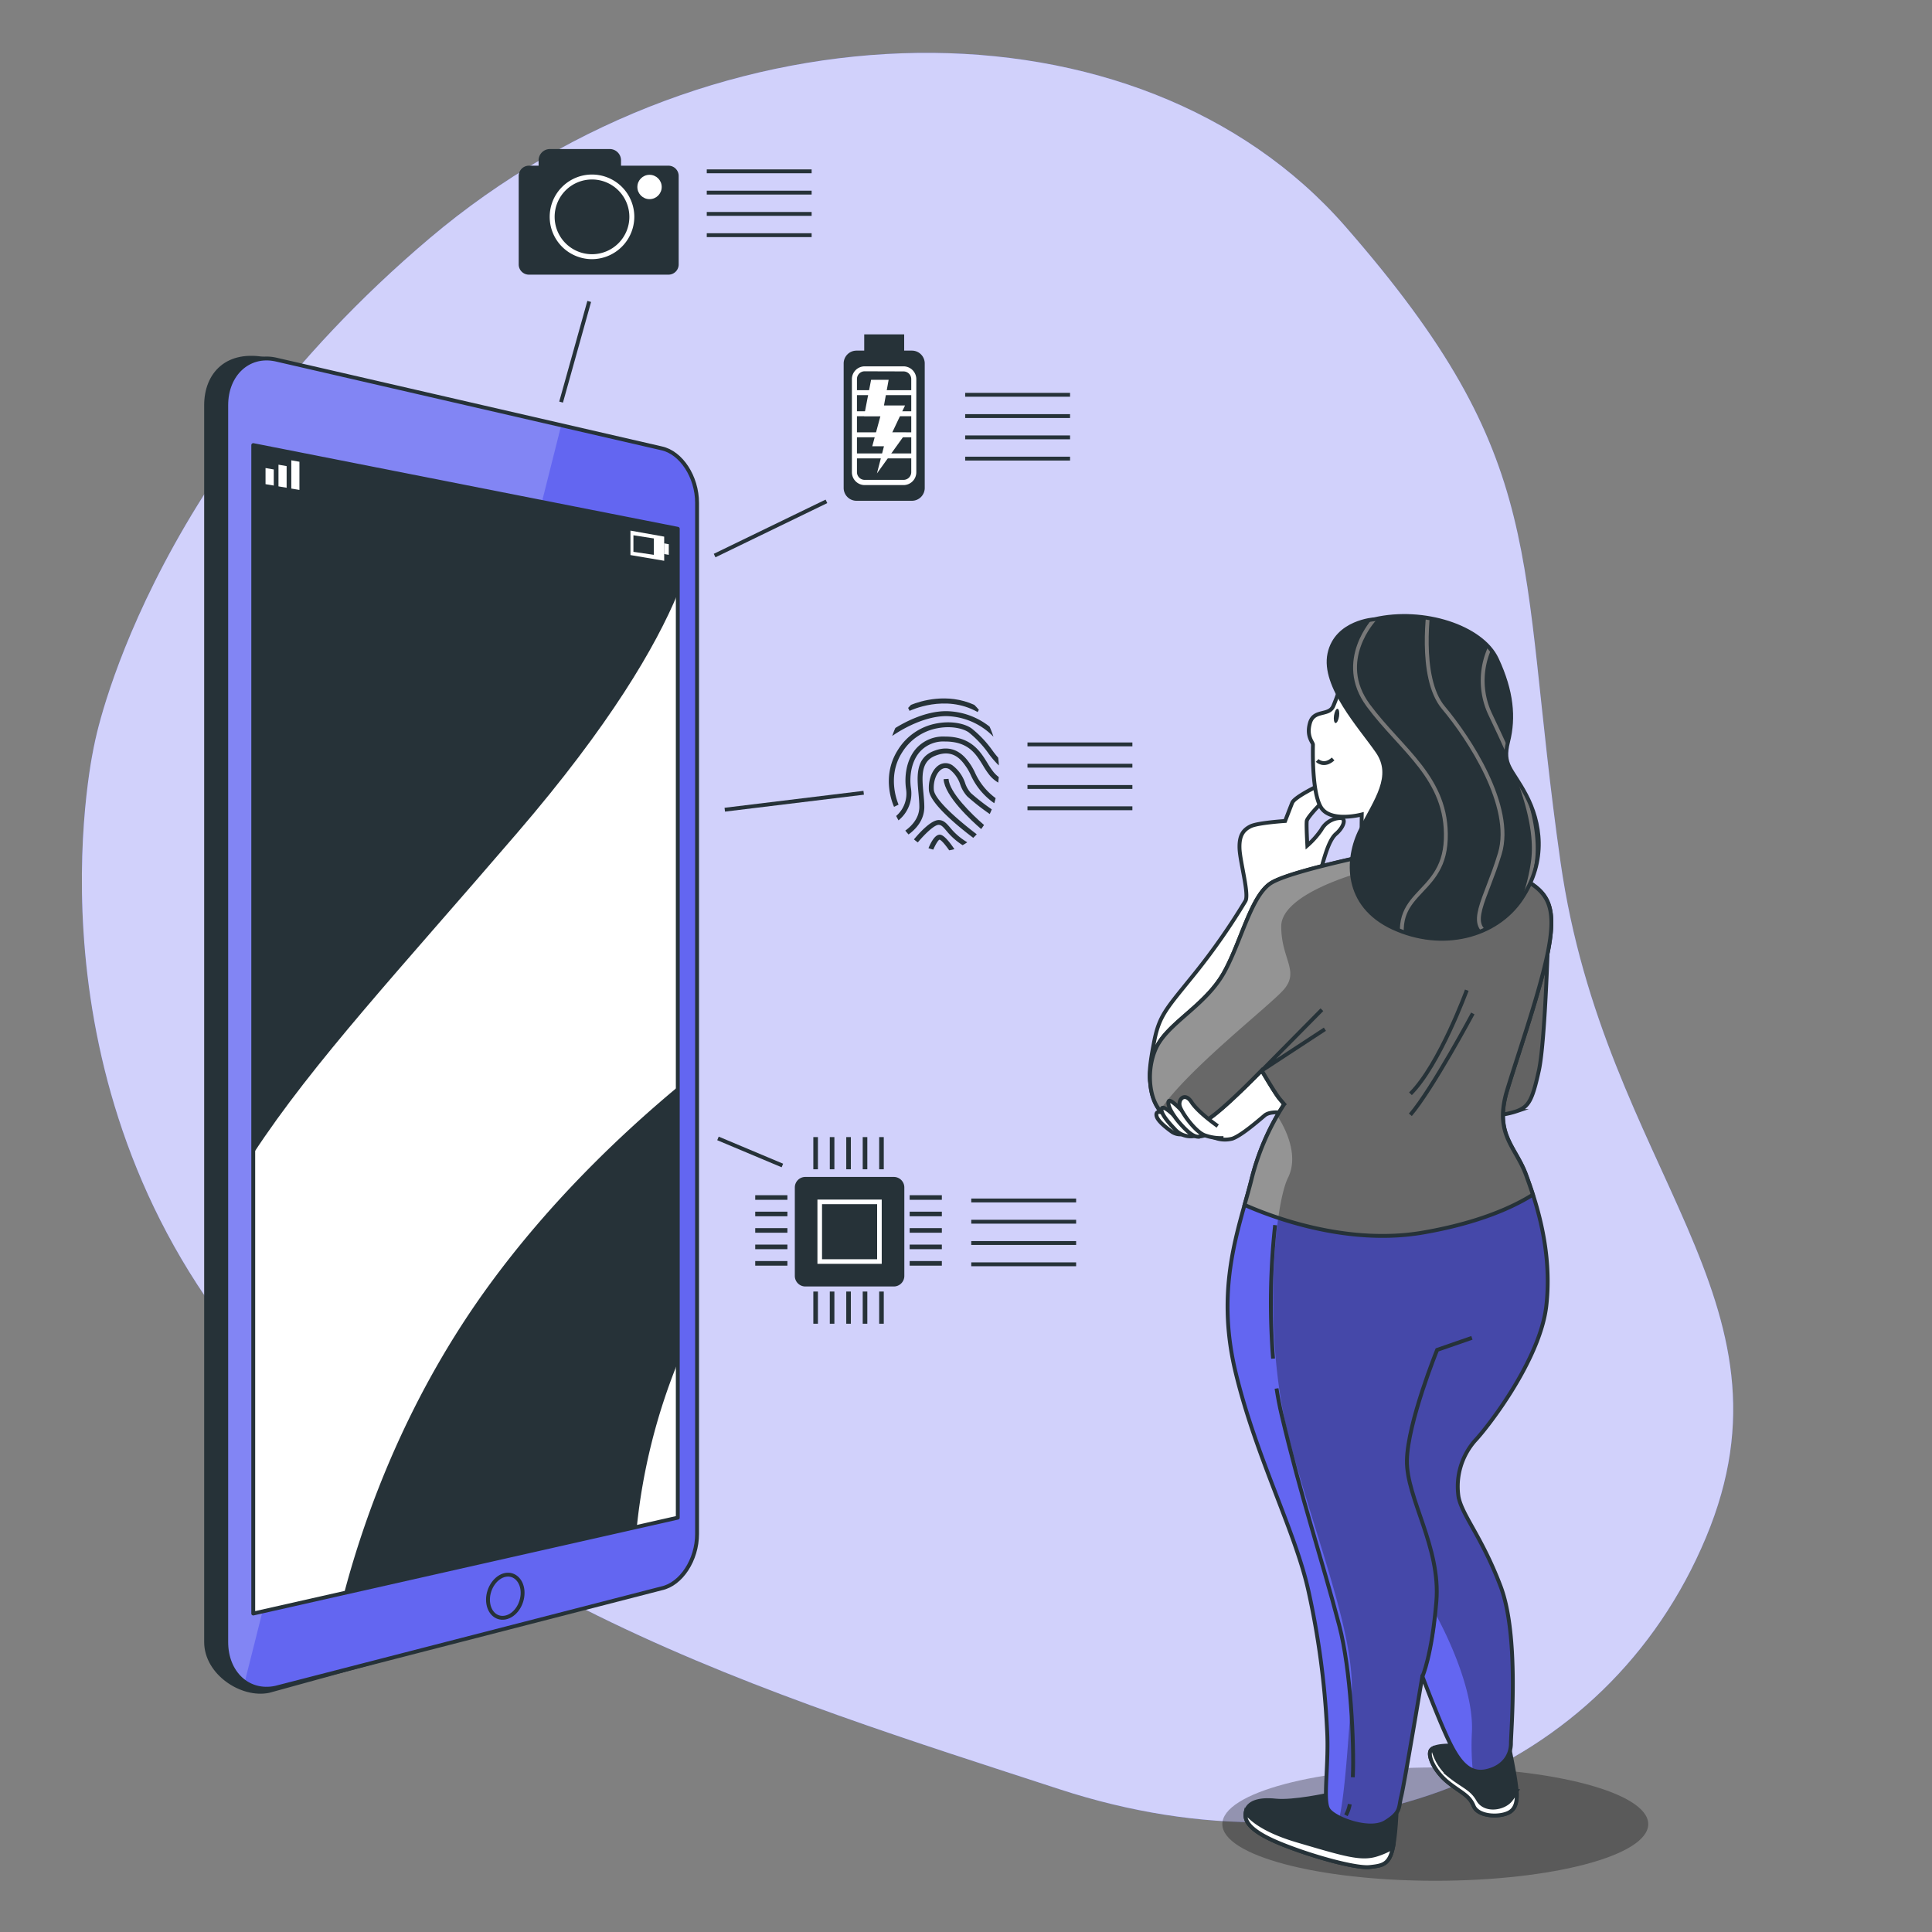<svg xmlns="http://www.w3.org/2000/svg" xmlns:xlink="http://www.w3.org/1999/xlink" viewBox="0 0 500 500"><rect x="0" y="0" width="500" height="500" fill="#808080" stroke="none"/><defs><clipPath id="freepik--clip-path--inject-3"><path d="M171.18,411.07,71.28,436.8c-7,1.47-12.73-3.82-12.73-11.84V104.86c0-8,5.75-13.31,12.73-11.84l99.9,23c5.12,1.08,9.22,7.4,9.22,14.12V397C180.4,403.68,176.3,410,171.18,411.07Z" style="fill:#6366F1;stroke:#263238;stroke-linecap:round;stroke-linejoin:round"></path></clipPath><clipPath id="freepik--clip-path-2--inject-3"><path d="M356.48,220.9s-22.15,4.46-27.39,7.57-7.77,15-12.24,23.12S303.64,264,299.94,269.86s-3.11,16.9,2.72,19.43,7.39,2.52,11.86-1,12-11.27,12-11.27,3.5,6,4.67,7.38l1.16,1.36a63.85,63.85,0,0,0-8.55,19.82c-3.11,12.24-9.32,27.39-4.08,49.35s15.35,41,18.85,56.54a212.72,212.72,0,0,1,4.86,35.94c.58,9.14-1.17,18.57.38,20.91s10.64,5.76,14.73,3.23,3.34-3.62,4.12-6.73,5.44-31,5.44-31S372,444.17,374.71,450s5.44,9.32,9.91,8.35,6.41-4.08,6.41-7.19,2.18-27.81-2.68-40.63-9.91-18.27-10.88-23.12a18,18,0,0,1,4.27-14.58c3.31-3.49,16.91-21,18.46-35s-2.53-26.42-5.25-33.81-8.35-10.49-4.85-21.95S399.81,253,401.17,243s-1.55-13-8.94-16.51S370.08,218,356.48,220.9Z" style="fill:#6366F1;stroke:#263238;stroke-miterlimit:10"></path></clipPath><clipPath id="freepik--clip-path-3--inject-3"><path d="M401.17,243c1.36-9.9-1.55-13-8.94-16.51s-22.15-8.55-35.75-5.63c0,0-22.15,4.46-27.39,7.57s-7.77,15-12.24,23.12S303.64,264,299.94,269.86s-3.11,16.9,2.72,19.43,7.39,2.52,11.86-1,12-11.27,12-11.27,3.5,6,4.67,7.38l1.16,1.36a63.85,63.85,0,0,0-8.55,19.82c-.51,2-1.1,4.08-1.71,6.25,7.23,3.2,26.66,10.54,46.21,7.15,14.83-2.56,23.68-6.82,28.4-9.8-.61-1.91-1.23-3.64-1.79-5.16-2.72-7.38-8.35-10.49-4.85-21.95S399.81,253,401.17,243Z" style="fill:#949494;stroke:#263238;stroke-miterlimit:10"></path></clipPath><clipPath id="freepik--clip-path-4--inject-3"><path d="M355.71,160.27s-9.91.59-11.66,8.94,8,18.85,12.43,25.26-.39,12.63-4.27,20.21-4.28,19.62,8.35,25.45,26.62,2.33,33.23-7.58,4.86-19.82,1.16-26.81-6.21-7.58-4.66-13.8,1-13-2.91-21.37S368.34,157.36,355.71,160.27Z" style="fill:#263238;stroke:#263238;stroke-miterlimit:10"></path></clipPath></defs><g id="freepik--background-simple--inject-3"><path d="M24.46,192.46S5.73,272.53,57.91,342.28,201.07,439.15,274.2,463.05s141.61-3.69,167.3-65.15-26.2-94.55-37.64-174.81S401.55,119.71,348.17,58.6s-162.91-59.66-237,3.08S24.46,192.46,24.46,192.46Z" style="fill:#6366F1"></path><path d="M24.46,192.46S5.73,272.53,57.91,342.28,201.07,439.15,274.2,463.05s141.61-3.69,167.3-65.15-26.2-94.55-37.64-174.81S401.55,119.71,348.17,58.6s-162.91-59.66-237,3.08S24.46,192.46,24.46,192.46Z" style="fill:#fff;opacity:0.7"></path></g><g id="freepik--Device--inject-3"><path d="M166,411.07,69.58,437.61c-7,1.47-16.24-4.63-16.24-12.65V104.86c0-8,5.42-14,15.71-11.83L166,116c5.12,1.08,9.22,7.4,9.22,14.12V397C175.19,403.68,171.09,410,166,411.07Z" style="fill:#263238;stroke:#263238;stroke-linecap:round;stroke-linejoin:round"></path><path d="M171.18,411.07,71.28,436.8c-7,1.47-12.73-3.82-12.73-11.84V104.86c0-8,5.75-13.31,12.73-11.84l99.9,23c5.12,1.08,9.22,7.4,9.22,14.12V397C180.4,403.68,176.3,410,171.18,411.07Z" style="fill:#6366F1"></path><g style="clip-path:url(#freepik--clip-path--inject-3)"><path d="M72,93.17c-7.36-1.55-13.43,4-13.43,12.5V424.15c0,4.72,1.9,8.56,4.87,10.75l82.15-326.22Z" style="fill:#fff;opacity:0.2"></path><path d="M135.25,412.21c0-3-2-5.1-4.45-4.63s-4.51,3.35-4.51,6.41,2,5.13,4.51,4.62S135.25,415.24,135.25,412.21Z" style="fill:none;stroke:#263238;stroke-linecap:round;stroke-linejoin:round"></path></g><path d="M171.18,411.07,71.28,436.8c-7,1.47-12.73-3.82-12.73-11.84V104.86c0-8,5.75-13.31,12.73-11.84l99.9,23c5.12,1.08,9.22,7.4,9.22,14.12V397C180.4,403.68,176.3,410,171.18,411.07Z" style="fill:none;stroke:#263238;stroke-linecap:round;stroke-linejoin:round"></path><polygon points="175.41 392.77 65.54 417.58 65.54 115.19 175.41 136.85 175.41 392.77" style="fill:#fff;stroke:#263238;stroke-linecap:round;stroke-linejoin:round"></polygon><path d="M126.93,332.12c-21.34,29.09-32.32,59.28-37.85,80.14l75.73-17.09a155.8,155.8,0,0,1,10.6-42.54V281.3C159.7,294.38,142.08,311.46,126.93,332.12Z" style="fill:#263238"></path><path d="M65.54,115.19V298.58c15.43-23.61,38.18-47.93,68.29-83,24.08-28,35.87-48.28,41.58-62V136.85Z" style="fill:#263238"></path><polygon points="171.89 145.13 163.16 143.65 163.16 137.32 171.89 138.88 171.89 145.13" style="fill:#fff"></polygon><polygon points="169.21 143.59 163.93 142.81 163.93 138.53 169.21 139.35 169.21 143.59" style="fill:#263238"></polygon><polygon points="173.08 143.59 171.87 143.38 171.87 140.62 173.08 140.84 173.08 143.59" style="fill:#fff"></polygon><polygon points="70.85 121.5 68.72 121.13 68.72 125.3 70.85 125.66 70.85 121.5" style="fill:#fff"></polygon><polygon points="74.18 120.63 72.07 120.26 72.07 125.87 74.18 126.23 74.18 120.63" style="fill:#fff"></polygon><polygon points="77.49 119.5 75.39 119.13 75.39 126.44 77.49 126.79 77.49 119.5" style="fill:#fff"></polygon></g><g id="freepik--Character--inject-3"><ellipse cx="371.45" cy="472.08" rx="55.11" ry="14.66" style="opacity:0.3"></ellipse><path d="M341.07,203.39s-6.06,2.88-6.66,4.39-1.82,4.69-1.82,4.69-7.11.46-8.93,1.37-3,2.26-2.87,5.75,2.57,11.95,1.51,13.61a169.61,169.61,0,0,1-12.86,18.46c-7.41,9.23-9.38,10.9-10.74,17.86s-1.67,10.74-.15,12.56,5.14.15,10.59-4.24,8-1.51,14.22-13.77,7-25.72,9.53-28.29,7.72-6.51,8.63-9.54,2.12-8.62,4.24-10.44,2.87-4.39.75-4.08a5.83,5.83,0,0,0-4.54,3,21.52,21.52,0,0,1-3.63,4.09s-.3-5.3-.15-6.36,5.3-6.5,6.05-6.35,3.48.6,2.88-.91S343.33,202.34,341.07,203.39Z" style="fill:#fff;stroke:#263238;stroke-miterlimit:10"></path><path d="M400.78,238.38s-.77,30.7-2.52,38.67-2.72,9.32-5.64,10.49a22.14,22.14,0,0,1-7.57,1.16c-1,0,1.16-12.24,5.44-24.87S400.78,238.38,400.78,238.38Z" style="fill:#636363;stroke:#263238;stroke-miterlimit:10"></path><path d="M314.1,294.34a7.5,7.5,0,0,0,4.86.33c2.27-.81,6.32-4.29,8.34-6s7.94-.16,8.18-.08,3.49-1.29.25-7.93-8.67-5.59-12.48-3.08-9.47,9.23-11.09,10.45A15.36,15.36,0,0,1,308,290S312.32,293.13,314.1,294.34Z" style="fill:#fff;stroke:#263238;stroke-miterlimit:10"></path><path d="M343.77,464.47s-9.07,2-13.64,1.52-7.12.58-7.7,2.83.73,4.94,8.86,8.28,19.59,6.46,23.15,6.09,5.15-.72,6.09-5.22,1-12.56,1-12.56S348.92,467.59,343.77,464.47Z" style="fill:#263238;stroke:#263238;stroke-miterlimit:10"></path><path d="M360.51,478.08a19.73,19.73,0,0,1-4.33,1.92c-4,1.23-8.2-.07-20.32-3.63-9.48-2.78-12.56-6.09-13.46-7.4-.49,2.22.93,4.86,8.89,8.13,8.12,3.34,19.59,6.46,23.15,6.09S359.56,482.47,360.51,478.08Z" style="fill:#fff;stroke:#263238;stroke-miterlimit:10"></path><path d="M376.23,451.78s-4.79-.29-5.88,1.09.94,5.59,4.35,8.35,5.52,3.33,6.68,6.17,6.9,3,9.29,1.59,2-5,1.45-8.56-1.52-8.06-1.52-8.06-6.32,2.69-9,1.31A22.42,22.42,0,0,0,376.23,451.78Z" style="fill:#263238;stroke:#263238;stroke-miterlimit:10"></path><path d="M382.54,465.79c-1.74-3.05-4-3.49-7.62-6.46a13.13,13.13,0,0,1-4.06-6.87,1.64,1.64,0,0,0-.51.41c-1.09,1.38.94,5.59,4.35,8.35s5.52,3.33,6.68,6.17,6.9,3,9.29,1.59c1.69-1,2-3.07,1.84-5.46a22.36,22.36,0,0,1-1.48,2.2C389.22,468.11,384.28,468.84,382.54,465.79Z" style="fill:#fff;stroke:#263238;stroke-miterlimit:10"></path><path d="M356.48,220.9s-22.15,4.46-27.39,7.57-7.77,15-12.24,23.12S303.64,264,299.94,269.86s-3.11,16.9,2.72,19.43,7.39,2.52,11.86-1,12-11.27,12-11.27,3.5,6,4.67,7.38l1.16,1.36a63.85,63.85,0,0,0-8.55,19.82c-3.11,12.24-9.32,27.39-4.08,49.35s15.35,41,18.85,56.54a212.72,212.72,0,0,1,4.86,35.94c.58,9.14-1.17,18.57.38,20.91s10.64,5.76,14.73,3.23,3.34-3.62,4.12-6.73,5.44-31,5.44-31S372,444.17,374.71,450s5.44,9.32,9.91,8.35,6.41-4.08,6.41-7.19,2.18-27.81-2.68-40.63-9.91-18.27-10.88-23.12a18,18,0,0,1,4.27-14.58c3.31-3.49,16.91-21,18.46-35s-2.53-26.42-5.25-33.81-8.35-10.49-4.85-21.95S399.81,253,401.17,243s-1.55-13-8.94-16.51S370.08,218,356.48,220.9Z" style="fill:#6366F1"></path><g style="clip-path:url(#freepik--clip-path-2--inject-3)"><path d="M392.23,226.53c-7.38-3.5-22.15-8.55-35.75-5.63l-.79.16-3.43,4.68s-20.68,5.48-20.68,14,4.86,11.56.61,16.42c-3.65,4.17-25.08,20.79-32,31.22a6.66,6.66,0,0,0,2.44,1.91c5.83,2.52,7.39,2.52,11.86-1s12-11.27,12-11.27,3.5,6,4.67,7.38l1.16,1.36s-.74,1-1.82,2.93c1.11,1.63,6.09,9.6,2.83,16.12-3.65,7.3-6.69,42,.61,68.75s17,50.5,15.82,65.71c-.8,10.05-1.61,24.47-3.12,31.13,3.46,1.71,8.94,3,11.87,1.15,4.08-2.52,3.34-3.62,4.12-6.73s5.44-31,5.44-31l.23.42c1.24-3.83,3.36-11.1,3.36-16.25,0,0,9.88,17.46,9.27,30.23a66.42,66.42,0,0,0,.22,9.9,5.86,5.86,0,0,0,3.4.21c4.47-1,6.41-4.08,6.41-7.19s2.18-27.81-2.68-40.63-9.91-18.27-10.88-23.12a18,18,0,0,1,4.27-14.58c3.31-3.49,16.91-21,18.46-35s-2.53-26.42-5.25-33.81-8.35-10.49-4.85-21.95S399.81,253,401.17,243,399.62,230,392.23,226.53Z" style="opacity:0.3"></path></g><path d="M356.48,220.9s-22.15,4.46-27.39,7.57-7.77,15-12.24,23.12S303.64,264,299.94,269.86s-3.11,16.9,2.72,19.43,7.39,2.52,11.86-1,12-11.27,12-11.27,3.5,6,4.67,7.38l1.16,1.36a63.85,63.85,0,0,0-8.55,19.82c-3.11,12.24-9.32,27.39-4.08,49.35s15.35,41,18.85,56.54a212.72,212.72,0,0,1,4.86,35.94c.58,9.14-1.17,18.57.38,20.91s10.64,5.76,14.73,3.23,3.34-3.62,4.12-6.73,5.44-31,5.44-31S372,444.17,374.71,450s5.44,9.32,9.91,8.35,6.41-4.08,6.41-7.19,2.18-27.81-2.68-40.63-9.91-18.27-10.88-23.12a18,18,0,0,1,4.27-14.58c3.31-3.49,16.91-21,18.46-35s-2.53-26.42-5.25-33.81-8.35-10.49-4.85-21.95S399.81,253,401.17,243s-1.55-13-8.94-16.51S370.08,218,356.48,220.9Z" style="fill:none;stroke:#263238;stroke-miterlimit:10"></path><path d="M380.93,346.23l-9,3.12s-7.63,18.78-7.82,28.55,8.8,22.49,7.62,36.57-3.6,19.37-3.6,19.37" style="fill:none;stroke:#263238;stroke-miterlimit:10"></path><path d="M349.32,466.92a9,9,0,0,1-1,2.86" style="fill:none;stroke:#263238;stroke-miterlimit:10"></path><path d="M330.37,359.34c.35,2.29.78,4.55,1.3,6.76,5.12,21.75,10.24,36.67,14.93,54.58,3,11.36,3.89,30.88,3.51,39.27" style="fill:none;stroke:#263238;stroke-miterlimit:10"></path><path d="M330,317.06a184.55,184.55,0,0,0-.53,34.55" style="fill:none;stroke:#263238;stroke-miterlimit:10"></path><path d="M401.17,243c1.36-9.9-1.55-13-8.94-16.51s-22.15-8.55-35.75-5.63c0,0-22.15,4.46-27.39,7.57s-7.77,15-12.24,23.12S303.64,264,299.94,269.86s-3.11,16.9,2.72,19.43,7.39,2.52,11.86-1,12-11.27,12-11.27,3.5,6,4.67,7.38l1.16,1.36a63.85,63.85,0,0,0-8.55,19.82c-.51,2-1.1,4.08-1.71,6.25,7.23,3.2,26.66,10.54,46.21,7.15,14.83-2.56,23.68-6.82,28.4-9.8-.61-1.91-1.23-3.64-1.79-5.16-2.72-7.38-8.35-10.49-4.85-21.95S399.81,253,401.17,243Z" style="fill:#949494"></path><g style="clip-path:url(#freepik--clip-path-3--inject-3)"><path d="M392.23,226.53c-7.38-3.5-22.15-8.55-35.75-5.63l-.79.16-3.43,4.68s-20.68,5.48-20.68,14,4.86,11.56.61,16.42c-3.65,4.17-25.08,20.79-32,31.22a6.66,6.66,0,0,0,2.44,1.91c5.83,2.52,7.39,2.52,11.86-1s12-11.27,12-11.27,3.5,6,4.67,7.38l1.16,1.36s-.74,1-1.82,2.93c1.11,1.63,6.09,9.6,2.83,16.12-3.65,7.3-6.69,42,.61,68.75s17,50.5,15.82,65.71c-.8,10.05-1.61,17.17-3.12,23.83,3.46,1.71,8.94,3,11.87,1.15,4.08-2.53,3.34-3.62,4.12-6.73s5.44-23.71,5.44-23.71l.23.42c1.24-3.83,3.36-11.1,3.36-16.25,0,0,14,21.9,13.39,34.68a66.48,66.48,0,0,0,.22,9.9,5.86,5.86,0,0,0,3.4.2c4.47-1,6.41-4.08,6.41-7.19s-1.94-32.25-6.8-45.07-9.91-18.27-10.88-23.12a18,18,0,0,1,4.27-14.58c3.31-3.49,16.91-21,18.46-35s-2.53-26.42-5.25-33.81-8.35-10.49-4.85-21.95S399.81,253,401.17,243,399.62,230,392.23,226.53Z" style="opacity:0.3"></path><polyline points="342.11 261.31 326.56 277.05 342.88 266.36" style="fill:none;stroke:#263238;stroke-miterlimit:10"></polyline><path d="M379.6,256.26s-7,19.23-14.57,26.81" style="fill:none;stroke:#263238;stroke-miterlimit:10"></path><path d="M381.16,262.28S370.67,281.9,365,288.51" style="fill:none;stroke:#263238;stroke-miterlimit:10"></path></g><path d="M401.17,243c1.36-9.9-1.55-13-8.94-16.51s-22.15-8.55-35.75-5.63c0,0-22.15,4.46-27.39,7.57s-7.77,15-12.24,23.12S303.64,264,299.94,269.86s-3.11,16.9,2.72,19.43,7.39,2.52,11.86-1,12-11.27,12-11.27,3.5,6,4.67,7.38l1.16,1.36a63.85,63.85,0,0,0-8.55,19.82c-.51,2-1.1,4.08-1.71,6.25,7.23,3.2,26.66,10.54,46.21,7.15,14.83-2.56,23.68-6.82,28.4-9.8-.61-1.91-1.23-3.64-1.79-5.16-2.72-7.38-8.35-10.49-4.85-21.95S399.81,253,401.17,243Z" style="fill:none;stroke:#263238;stroke-miterlimit:10"></path><path d="M300.9,288s-1.78-.81-1.62.64,2.83,3.41,4.05,4.3a3.91,3.91,0,0,0,2.92.56C306.81,293.45,300.9,288,300.9,288Z" style="fill:#fff;stroke:#263238;stroke-miterlimit:10"></path><path d="M303.73,288.59s-2.67-2.67-3.07-1.7,1.29,3.16,3.32,5.27a5.43,5.43,0,0,0,5.42,1.78c1-.41-1.62-2.92-2.67-4A6.47,6.47,0,0,0,303.73,288.59Z" style="fill:#fff;stroke:#263238;stroke-miterlimit:10"></path><path d="M306.49,288.11s-3.65-4.05-4.05-3.08,1,3.48,2.91,5.67,3.41,3.4,4.62,3.48a8.29,8.29,0,0,0,3.16-.89Z" style="fill:#fff;stroke:#263238;stroke-miterlimit:10"></path><path d="M316.65,294.53a12.61,12.61,0,0,1-5-.77c-2.33-1-5.44-5.25-6.22-7.19s1.17-4.08,2.92-1.36,6.8,6.21,6.8,6.21" style="fill:#fff;stroke:#263238;stroke-miterlimit:10"></path><path d="M347.16,176.6a45.48,45.48,0,0,1-2.14,6.21c-1.17,2.53-5,.78-6,4.28s.77,5,.77,5.63-.38,12.44,2.14,16.32,10.49,1.75,10.49,1.75-.19,10.69.2,12.05,3.3,2.91,9.52,2.91,9.91-4.66,9.91-10.3-3.69-12.43-1.56-21.56,5.64-14.57-.39-20.21S349.88,170.57,347.16,176.6Z" style="fill:#fff;stroke:#263238;stroke-miterlimit:10"></path><path d="M346.55,185.37c-.15,1-.56,1.8-.92,1.75s-.54-.92-.39-1.94.56-1.81.92-1.75S346.7,184.35,346.55,185.37Z" style="fill:#263238"></path><path d="M340.88,196.81s1.77,1.77,4.13-.39" style="fill:none;stroke:#263238;stroke-miterlimit:10"></path><path d="M355.71,160.27s-9.91.59-11.66,8.94,8,18.85,12.43,25.26-.39,12.63-4.27,20.21-4.28,19.62,8.35,25.45,26.62,2.33,33.23-7.58,4.86-19.82,1.16-26.81-6.21-7.58-4.66-13.8,1-13-2.91-21.37S368.34,157.36,355.71,160.27Z" style="fill:#263238"></path><g style="clip-path:url(#freepik--clip-path-4--inject-3)"><path d="M355.71,160.27s-10.14,10.71-1.62,22.27,20.69,18.87,20.08,34.69-16.43,12.77-9.74,31.63" style="fill:none;stroke:#787878;stroke-miterlimit:10"></path><path d="M369.91,156.38s-3,18.86,3.65,26.77,18.25,25.56,14.6,37.73-9.13,18.86-1.82,21.29" style="fill:none;stroke:#787878;stroke-miterlimit:10"></path><path d="M386.34,166.12a20.42,20.42,0,0,0-.61,18.86c4.86,10.34,12.77,26.16,10.95,38.33s-7.3,18.86-7.3,18.86" style="fill:none;stroke:#787878;stroke-miterlimit:10"></path></g><path d="M355.71,160.27s-9.91.59-11.66,8.94,8,18.85,12.43,25.26-.39,12.63-4.27,20.21-4.28,19.62,8.35,25.45,26.62,2.33,33.23-7.58,4.86-19.82,1.16-26.81-6.21-7.58-4.66-13.8,1-13-2.91-21.37S368.34,157.36,355.71,160.27Z" style="fill:none;stroke:#263238;stroke-miterlimit:10"></path></g><g id="freepik--Icons--inject-3"><line x1="152.49" y1="78.01" x2="145.21" y2="104.06" style="fill:none;stroke:#263238;stroke-miterlimit:10"></line><line x1="213.88" y1="129.75" x2="184.94" y2="143.78" style="fill:none;stroke:#263238;stroke-miterlimit:10"></line><line x1="223.52" y1="205.17" x2="187.57" y2="209.55" style="fill:none;stroke:#263238;stroke-miterlimit:10"></line><line x1="185.81" y1="294.62" x2="202.48" y2="301.63" style="fill:none;stroke:#263238;stroke-miterlimit:10"></line><path d="M160.08,43.52v-2a2.29,2.29,0,0,0-2.29-2.29H142.32A2.3,2.3,0,0,0,140,41.5v2h-3.15a2,2,0,0,0-2,2V68.44a2,2,0,0,0,2,2H173a2,2,0,0,0,2-2V45.53a2,2,0,0,0-2-2Z" style="fill:#263238"></path><path d="M173,71.08H136.88a2.64,2.64,0,0,1-2.64-2.64V45.53a2.65,2.65,0,0,1,2.64-2.65h2.51V41.5a2.94,2.94,0,0,1,2.94-2.93h15.46a2.93,2.93,0,0,1,2.93,2.93v1.38H173a2.65,2.65,0,0,1,2.64,2.65V68.44A2.64,2.64,0,0,1,173,71.08ZM136.88,44.16a1.36,1.36,0,0,0-1.36,1.37V68.44a1.36,1.36,0,0,0,1.36,1.36H173a1.36,1.36,0,0,0,1.36-1.36V45.53A1.36,1.36,0,0,0,173,44.16H159.44V41.5a1.65,1.65,0,0,0-1.65-1.65H142.33a1.65,1.65,0,0,0-1.66,1.65v2.66Z" style="fill:#263238"></path><circle cx="153.21" cy="56.12" r="10.31" transform="translate(-8.78 36.53) rotate(-13.22)" style="fill:#263238"></circle><path d="M153.21,67.07a10.95,10.95,0,1,1,10.95-10.95A11,11,0,0,1,153.21,67.07Zm0-20.62a9.67,9.67,0,1,0,9.67,9.67A9.68,9.68,0,0,0,153.21,46.45Z" style="fill:#fff"></path><circle cx="168.1" cy="48.39" r="3.15" style="fill:#fff"></circle><line x1="182.91" y1="44.34" x2="210.05" y2="44.34" style="fill:none;stroke:#263238;stroke-miterlimit:10"></line><line x1="182.91" y1="49.85" x2="210.05" y2="49.85" style="fill:none;stroke:#263238;stroke-miterlimit:10"></line><line x1="182.91" y1="55.36" x2="210.05" y2="55.36" style="fill:none;stroke:#263238;stroke-miterlimit:10"></line><line x1="182.91" y1="60.86" x2="210.05" y2="60.86" style="fill:none;stroke:#263238;stroke-miterlimit:10"></line><path d="M236,91.38H233.3v-4.2h-9v4.2h-2.64A2.68,2.68,0,0,0,219,94.06v32.23a2.67,2.67,0,0,0,2.68,2.67H236a2.67,2.67,0,0,0,2.68-2.67V94.06A2.68,2.68,0,0,0,236,91.38Z" style="fill:#263238"></path><path d="M236,129.6H221.66a3.32,3.32,0,0,1-3.32-3.31V94.06a3.32,3.32,0,0,1,3.32-3.32h2v-4.2H234v4.2h2a3.32,3.32,0,0,1,3.32,3.32v32.23A3.32,3.32,0,0,1,236,129.6ZM221.66,92a2,2,0,0,0-2,2v32.23a2,2,0,0,0,2,2H236a2,2,0,0,0,2-2V94.06a2,2,0,0,0-2-2h-3.29V87.82h-7.72V92Z" style="fill:#263238"></path><rect x="221.11" y="95.45" width="15.39" height="29.45" rx="2.09" style="fill:#263238"></rect><path d="M233.83,125.54H223.78a3.32,3.32,0,0,1-3.31-3.32V98.12a3.31,3.31,0,0,1,3.31-3.31h10.05a3.32,3.32,0,0,1,3.31,3.31v24.1A3.32,3.32,0,0,1,233.83,125.54ZM223.78,96.09a2,2,0,0,0-2,2v24.1a2,2,0,0,0,2,2h10.05a2,2,0,0,0,2-2V98.12a2,2,0,0,0-2-2Z" style="fill:#fff"></path><rect x="220.89" y="100.98" width="15.76" height="1.28" style="fill:#fff"></rect><rect x="220.89" y="106.44" width="15.76" height="1.28" style="fill:#fff"></rect><rect x="220.89" y="111.89" width="15.76" height="1.28" style="fill:#fff"></rect><rect x="220.89" y="117.35" width="15.76" height="1.28" style="fill:#fff"></rect><polygon points="225.44 98.29 223.62 107.67 227.86 107.67 225.74 115.49 228.77 115.49 226.95 122.53 234.53 111.97 230.89 111.97 234.22 104.94 228.77 104.94 229.98 98.29 225.44 98.29" style="fill:#fff"></polygon><line x1="249.79" y1="102.17" x2="276.93" y2="102.17" style="fill:none;stroke:#263238;stroke-miterlimit:10"></line><line x1="249.79" y1="107.68" x2="276.93" y2="107.68" style="fill:none;stroke:#263238;stroke-miterlimit:10"></line><line x1="249.79" y1="113.19" x2="276.93" y2="113.19" style="fill:none;stroke:#263238;stroke-miterlimit:10"></line><line x1="249.79" y1="118.69" x2="276.93" y2="118.69" style="fill:none;stroke:#263238;stroke-miterlimit:10"></line><path d="M253,184.28l.33-.58c-.38-.45-.77-.88-1.18-1.28-7-3.19-13.94-1-16.39,0-.26.25-.5.52-.74.79l.38.76C235.49,183.94,244.62,179.5,253,184.28Z" style="fill:#263238"></path><path d="M257.1,190.66a23.19,23.19,0,0,0-1-2.61,18.42,18.42,0,0,0-11.24-4c-5.33,0-10.56,2.75-13.14,4.35-.3.66-.57,1.36-.82,2.07.86-.61,7.48-5.14,14-5.14A17.49,17.49,0,0,1,257.1,190.66Z" style="fill:#263238"></path><path d="M232.55,208.24c0-.07-3.25-7,.91-13.5a13.68,13.68,0,0,1,9.29-6.3c3.58-.65,6.65.13,8,1.13a27,27,0,0,1,5.08,5.43,23.68,23.68,0,0,0,2.66,3.09c0-.68-.09-1.36-.16-2-.48-.55-1-1.18-1.48-1.86a28,28,0,0,0-5.33-5.66c-1.6-1.21-5-2.09-9-1.37a14.91,14.91,0,0,0-10.14,6.87c-4.54,7.12-1.13,14.43-1,14.74Z" style="fill:#263238"></path><path d="M257,199.64a20.81,20.81,0,0,1-1.46-2.19c-1.86-3-4.18-6.83-11-6.83a9.39,9.39,0,0,0-7.5,3.17c-2.59,3-3,7.35-2.55,10.43a7.61,7.61,0,0,1-2.56,6.95c.19.39.4.77.6,1.14a8.94,8.94,0,0,0,3.23-8.28c-.42-2.8-.05-6.74,2.25-9.41a8.18,8.18,0,0,1,6.53-2.72c6.07,0,8,3.16,9.87,6.22a20.79,20.79,0,0,0,1.55,2.32,8.07,8.07,0,0,0,2.4,2.1c0-.48.09-.95.12-1.44A7.54,7.54,0,0,1,257,199.64Z" style="fill:#263238"></path><path d="M252.23,199.74a18.21,18.21,0,0,0-.89-1.62c-1.22-1.82-4.06-6.09-9.88-3.69-4.58,1.89-4.14,6.69-3.75,10.92.11,1.23.21,2.39.21,3.48,0,3-2.16,5.08-3.63,6.13q.41.51.84,1c1.69-1.22,4.08-3.57,4.08-7.12,0-1.15-.12-2.39-.23-3.6-.38-4.16-.74-8.09,3-9.62,4.85-2,7,1.27,8.32,3.22a16.09,16.09,0,0,1,.82,1.49,17.81,17.81,0,0,0,6.19,7.54c.14-.43.25-.87.36-1.31A16.8,16.8,0,0,1,252.23,199.74Z" style="fill:#263238"></path><path d="M251.26,205.24a7.24,7.24,0,0,1-1.5-2.63,9.44,9.44,0,0,0-3-4.33,3.13,3.13,0,0,0-3.55-.4c-1.85,1-3,3.77-2.81,6.61.27,3.56,8.16,9.85,11.47,12.34.32-.29.61-.6.91-.92-3.85-2.9-10.89-8.74-11.11-11.52-.17-2.32.75-4.63,2.15-5.38a1.87,1.87,0,0,1,2.16.28,8.21,8.21,0,0,1,2.55,3.8,8.63,8.63,0,0,0,1.78,3,57.76,57.76,0,0,0,5.84,4.58c.18-.4.36-.8.52-1.21A56.2,56.2,0,0,1,251.26,205.24Z" style="fill:#263238"></path><path d="M244.2,201.65c.28,4.41,7.26,10.79,9.73,12.91.26-.34.5-.69.74-1.05-3.15-2.72-9-8.43-9.19-11.94Z" style="fill:#263238"></path><path d="M245.94,214.23c-.95-1.1-1.69-2-3-2-2,0-5,3.31-6.41,5a12.52,12.52,0,0,0,1,.78c1.77-2.11,4.25-4.54,5.39-4.54.67,0,1.12.49,2,1.52a17.44,17.44,0,0,0,4.2,3.74,11,11,0,0,0,1.21-.75A16.18,16.18,0,0,1,245.94,214.23Z" style="fill:#263238"></path><path d="M247,219.76c-.92-1.38-2.45-3.44-3.53-3.71-1.31-.32-2.45,1.7-3.18,3.45a10.46,10.46,0,0,0,1.24.38c.6-1.37,1.31-2.52,1.63-2.58.45.11,1.51,1.35,2.49,2.76A10.51,10.51,0,0,0,247,219.76Z" style="fill:#263238"></path><line x1="265.91" y1="192.65" x2="293.06" y2="192.65" style="fill:none;stroke:#263238;stroke-miterlimit:10"></line><line x1="265.91" y1="198.16" x2="293.06" y2="198.16" style="fill:none;stroke:#263238;stroke-miterlimit:10"></line><line x1="265.91" y1="203.67" x2="293.06" y2="203.67" style="fill:none;stroke:#263238;stroke-miterlimit:10"></line><line x1="265.91" y1="209.18" x2="293.06" y2="209.18" style="fill:none;stroke:#263238;stroke-miterlimit:10"></line><rect x="206.29" y="305.18" width="27.16" height="27.16" rx="1.79" style="fill:#263238"></rect><path d="M231.32,332.94h-22.9a2.73,2.73,0,0,1-2.72-2.73v-22.9a2.72,2.72,0,0,1,2.72-2.72h22.9a2.72,2.72,0,0,1,2.72,2.72v22.9A2.73,2.73,0,0,1,231.32,332.94Zm-22.9-27.16a1.54,1.54,0,0,0-1.53,1.53v22.9a1.53,1.53,0,0,0,1.53,1.53h22.9a1.53,1.53,0,0,0,1.53-1.53v-22.9a1.54,1.54,0,0,0-1.53-1.53Z" style="fill:#263238"></path><rect x="212.15" y="311.04" width="15.44" height="15.44" style="fill:#263238"></rect><path d="M228.19,327.08H211.55V310.45h16.64Zm-15.45-1.19H227V311.64H212.74Z" style="fill:#fff"></path><rect x="210.49" y="294.28" width="1.19" height="8.33" style="fill:#263238"></rect><rect x="214.75" y="294.28" width="1.19" height="8.33" style="fill:#263238"></rect><rect x="219.01" y="294.28" width="1.19" height="8.33" style="fill:#263238"></rect><rect x="223.27" y="294.28" width="1.19" height="8.33" style="fill:#263238"></rect><rect x="227.53" y="294.28" width="1.19" height="8.33" style="fill:#263238"></rect><rect x="210.49" y="334.25" width="1.19" height="8.33" style="fill:#263238"></rect><rect x="214.75" y="334.25" width="1.19" height="8.33" style="fill:#263238"></rect><rect x="219.01" y="334.25" width="1.19" height="8.33" style="fill:#263238"></rect><rect x="223.27" y="334.25" width="1.19" height="8.33" style="fill:#263238"></rect><rect x="227.53" y="334.25" width="1.19" height="8.33" style="fill:#263238"></rect><rect x="235.42" y="309.32" width="8.33" height="1.19" style="fill:#263238"></rect><rect x="235.42" y="313.58" width="8.33" height="1.19" style="fill:#263238"></rect><rect x="235.42" y="317.84" width="8.33" height="1.19" style="fill:#263238"></rect><rect x="235.42" y="322.1" width="8.33" height="1.19" style="fill:#263238"></rect><rect x="235.42" y="326.36" width="8.33" height="1.19" style="fill:#263238"></rect><rect x="195.45" y="309.32" width="8.33" height="1.19" style="fill:#263238"></rect><rect x="195.45" y="313.58" width="8.33" height="1.19" style="fill:#263238"></rect><rect x="195.45" y="317.84" width="8.33" height="1.19" style="fill:#263238"></rect><rect x="195.45" y="322.1" width="8.33" height="1.19" style="fill:#263238"></rect><rect x="195.45" y="326.36" width="8.33" height="1.19" style="fill:#263238"></rect><line x1="251.36" y1="310.68" x2="278.5" y2="310.68" style="fill:none;stroke:#263238;stroke-miterlimit:10"></line><line x1="251.36" y1="316.18" x2="278.5" y2="316.18" style="fill:none;stroke:#263238;stroke-miterlimit:10"></line><line x1="251.36" y1="321.69" x2="278.5" y2="321.69" style="fill:none;stroke:#263238;stroke-miterlimit:10"></line><line x1="251.36" y1="327.2" x2="278.5" y2="327.2" style="fill:none;stroke:#263238;stroke-miterlimit:10"></line></g></svg>